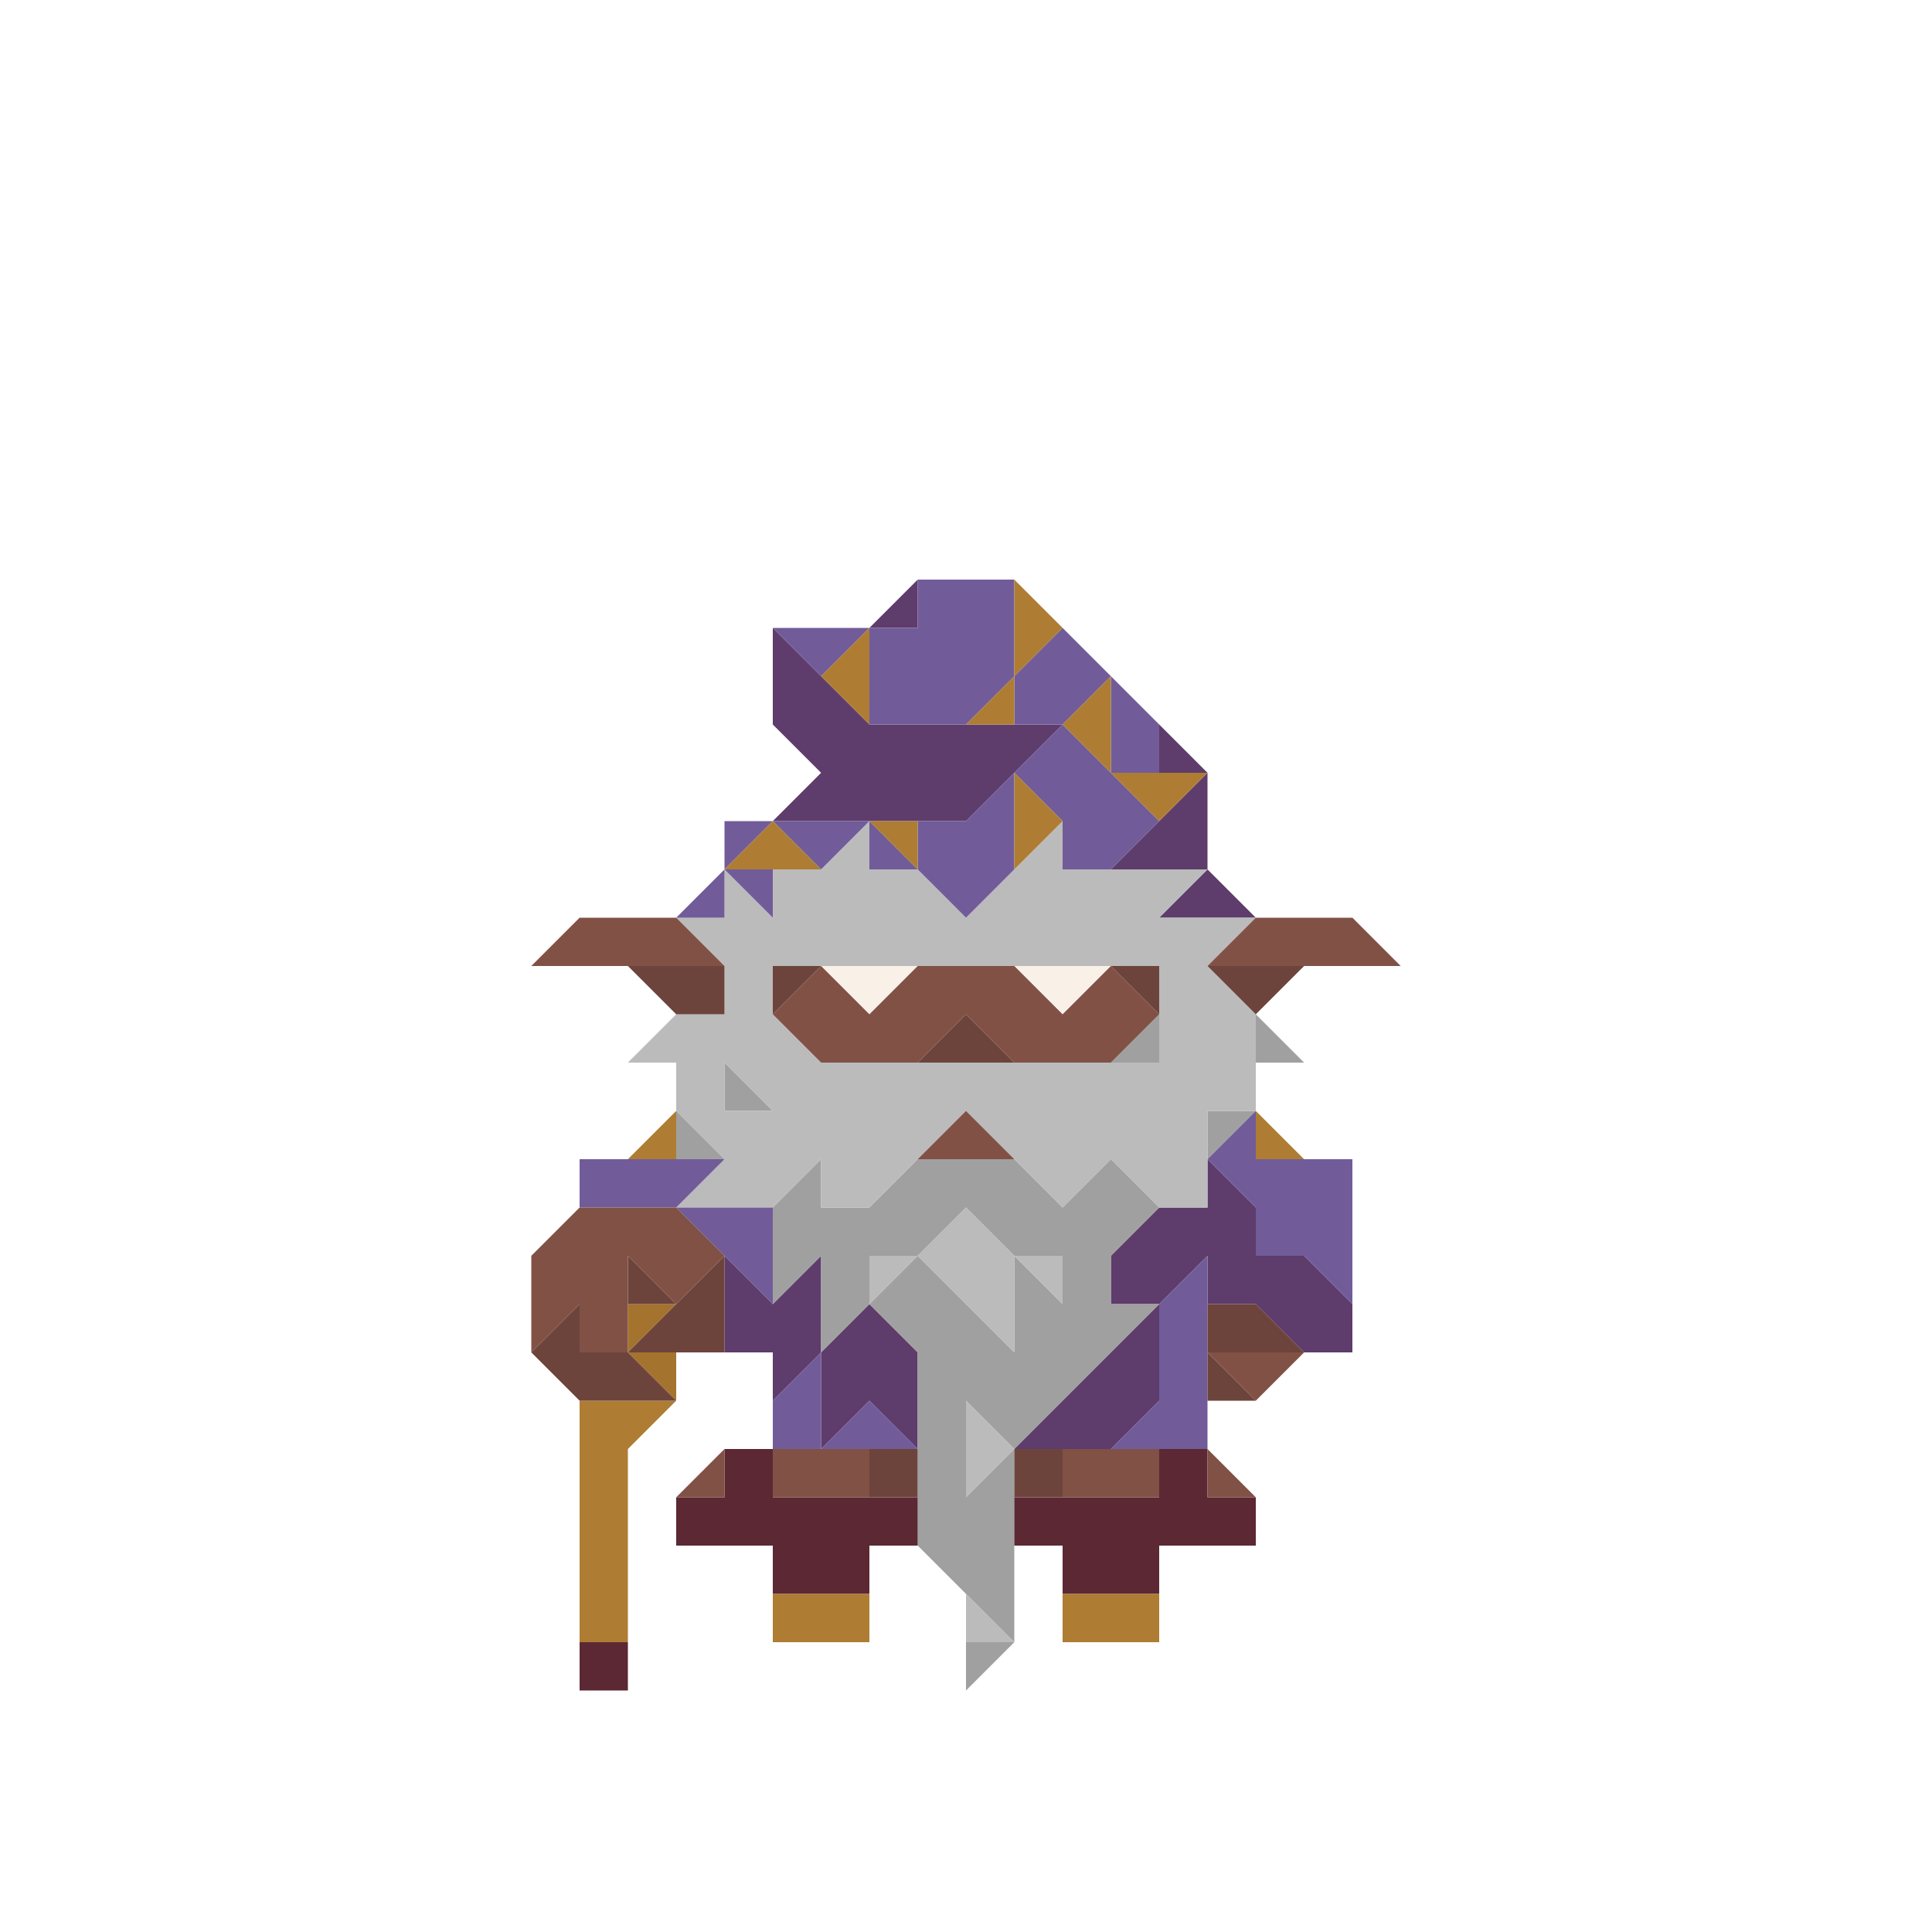<svg enable-background="new 0 0 32 32" viewBox="0 0 32 32" xmlns="http://www.w3.org/2000/svg"><path d="m17.6 16h-.8l.8.8.8-.8z" fill="#f9f1e8"/><path d="m13.6 16 .8.8.8-.8c-.4 0-1.2 0-1.6 0z" fill="#f9f1e8"/><path d="m21.6 20.8h-.8v-.8l-.8-.8v.8h-.8l-.8.8v.8h.8l.8-.8v.8h.8l.8.8h.8v-.8z" fill="#5e3c6b"/><path d="m20 15.2h.8l-.8-.8-.8.8z" fill="#5e3c6b"/><path d="m19.2 12.8h.8l-.8-.8z" fill="#5e3c6b"/><path d="m20 14.4c0-.4 0-1.2 0-1.6-.4.4-1.2 1.2-1.6 1.6z" fill="#5e3c6b"/><path d="m17.6 23.2-.8.8h1.6l.8-.8c0-.4 0-1.2 0-1.6-.4.4-1.2 1.2-1.6 1.6z" fill="#5e3c6b"/><path d="m17.6 12c-1 0-2.2 0-3.2 0-.4-.4-1.2-1.2-1.6-1.6v1.6l.8.8-.8.8h3.2c.4-.4 1.2-1.2 1.6-1.6z" fill="#5e3c6b"/><path d="m15.2 9.6-.8.8h.8z" fill="#5e3c6b"/><path d="m13.6 22.4v1.6l.8-.8.8.8c0-.4 0-1.2 0-1.6l-.8-.8z" fill="#5e3c6b"/><path d="m13.6 20.8-.8.8-.8-.8v1.6h.8v.8l.8-.8c0-.4 0-1.2 0-1.6z" fill="#5e3c6b"/><path d="m20.8 16.8v.8h.8z" fill="#a0a0a0"/><path d="m20 19.2.8-.8h-.8z" fill="#a0a0a0"/><path d="m19.2 17.6v-.8l-.8.8z" fill="#a0a0a0"/><path d="m19.2 20-.8-.8-.8.8-.8-.8c-.4 0-1.2 0-1.6 0l-.8.8h-.8v-.8l-.8.8v1.6l.8-.8v1.6l.8-.8v-.8h.8l.8-.8.8.8h.8v.8l-.8-.8v1.6c-.4-.4-1.2-1.2-1.6-1.6l-.8.8.8.8v3.2c.4.4 1.2 1.2 1.6 1.6 0-1 0-2.2 0-3.2l-.8.8c0-.4 0-1.2 0-1.6l.8.8c.7-.7 1.7-1.7 2.4-2.4h-.8v-.8z" fill="#a0a0a0"/><path d="m16 28 .8-.8h-.8z" fill="#a0a0a0"/><path d="m12 17.6v.8h.8z" fill="#a0a0a0"/><path d="m11.2 19.2h.8l-.8-.8z" fill="#a0a0a0"/><path d="m11.2 22.4v.8l-.8-.8z" fill="#a4732d"/><path d="m20.8 15.2c-.4 0-1.2 0-1.6 0l.8-.8c-.7 0-1.7 0-2.4 0v-.8c-.4.4-1.2 1.2-1.6 1.6l-.8-.8h-.8v-.8l-.8.8h-.8v.8l-.8-.8v.8h-.8l.8.8v.8h-.8l-.8.8h.8v.8l.8.8-.8.8h1.6l.8-.8v.8h.8c.4-.4 1.2-1.2 1.6-1.6l1.6 1.6.8-.8.8.8h.8c0-.4 0-1.2 0-1.6h.8c0-.4 0-1.2 0-1.6l-.8-.8zm-8.8 3.2v-.8l.8.8zm7.2-1.6v.8c-1.8 0-3.8 0-5.6 0l-.8-.8v-.8h6.4z" fill="#bbb"/><path d="m17.6 21.6v-.8h-.8z" fill="#bbb"/><path d="m16 24v.8l.8-.8-.8-.8z" fill="#bbb"/><path d="m16 27.2h.8l-.8-.8z" fill="#bbb"/><path d="m15.2 20.8c.4.4 1.2 1.2 1.6 1.6 0-.4 0-1.2 0-1.6l-.8-.8z" fill="#bbb"/><path d="m14.4 21.6.8-.8h-.8z" fill="#bbb"/><path d="m11.2 21.6-.8.8v-.8z" fill="#a4732d"/><g fill="#715c99"><path d="m21.6 19.2h-.8v-.8l-.8.8.8.8v.8h.8l.8.8c0-.7 0-1.7 0-2.4z"/><path d="m19.2 22.4v.8l-.8.8h1.6c0-1 0-2.2 0-3.2l-.8.8z"/><path d="m18.4 12.8h.8v-.8l-.8-.8z"/><path d="m17.6 10.4-.8.8v.8h.8l.8-.8z"/><path d="m18.4 14.4.8-.8c-.4-.4-1.2-1.2-1.6-1.6l-.8.8.8.8v.8z"/><path d="m16.8 9.6c-.4 0-1.2 0-1.6 0v.8h-.8v1.6h1.6l.8-.8c0-.4 0-1.2 0-1.6z"/><path d="m15.2 13.6v.8l.8.8.8-.8c0-.4 0-1.2 0-1.6l-.8.8z"/><path d="m14.4 14.4h.8l-.8-.8z"/><path d="m13.6 24h1.6l-.8-.8z"/><path d="m13.6 22.4-.8.8v.8h.8c0-.4 0-1.2 0-1.6z"/><path d="m12.8 13.6.8.8.8-.8c-.4 0-1.2 0-1.6 0z"/><path d="m12.8 10.4.8.8.8-.8c-.4 0-1.2 0-1.6 0z"/><path d="m12.8 20.8v-.8c-.4 0-1.2 0-1.6 0 .4.4 1.2 1.2 1.6 1.6z"/><path d="m12.8 14.4h-.8l.8.8z"/><path d="m12 14.4.8-.8h-.8z"/><path d="m12 15.2v-.8l-.8.8z"/><path d="m11.2 19.2c-.4 0-1.2 0-1.6 0v.8h1.6l.8-.8z"/></g><path d="m20 24.8v-.8h-.8v.8c-.7 0-1.7 0-2.4 0v.8h.8v.8h1.6v-.8h1.6v-.8z" fill="#5b2833"/><path d="m13.6 24.8h-.8v-.8h-.8v.8h-.8v.8h1.6v.8h1.6v-.8h.8v-.8c-.4 0-1.2 0-1.6 0z" fill="#5b2833"/><path d="m9.6 27.2h.8v.8h-.8z" fill="#5b2833"/><g fill="#ae7d33"><path d="m20.8 18.4v.8h.8z"/><path d="m18.4 12.8.8.8.8-.8c-.4 0-1.2 0-1.6 0z"/><path d="m17.6 26.4v.8h1.6v-.8c-.4 0-1.2 0-1.6 0z"/><path d="m18.4 11.2-.8.8.8.8c0-.4 0-1.2 0-1.6z"/><path d="m16.8 9.6v1.6l.8-.8z"/><path d="m16.8 12.8v1.6l.8-.8z"/><path d="m16.8 11.2-.8.8h.8z"/><path d="m15.2 14.4v-.8h-.8z"/><path d="m14.4 11.2v-.8l-.8.8.8.8z"/><path d="m12.8 26.4v.8h1.6v-.8c-.4 0-1.2 0-1.6 0z"/><path d="m13.6 14.4-.8-.8-.8.8z"/><path d="m11.2 19.2v-.8l-.8.8z"/><path d="m9.6 23.2v4h.8c0-1 0-2.2 0-3.2l.8-.8c-.4 0-1.2 0-1.6 0z"/></g><g fill="#6d443c"><path d="m21.6 16c-.4 0-1.2 0-1.6 0l.8.8z"/><path d="m20 21.6v.8h1.6l-.8-.8z"/><path d="m20.8 23.2-.8-.8v.8z"/><path d="m19.2 16.8v-.8h-.8z"/><path d="m16.8 24h.8v.8h-.8z"/><path d="m16 16.8-.8.8h1.6z"/><path d="m14.4 24h.8v.8h-.8z"/><path d="m12.8 16.8.8-.8h-.8z"/><path d="m10.4 22.4h1.6c0-.4 0-1.2 0-1.6-.4.4-1.2 1.2-1.6 1.6z"/><path d="m10.4 16 .8.8h.8v-.8c-.4 0-1.2 0-1.6 0z"/><path d="m10.4 21.6h.8l-.8-.8z"/><path d="m9.6 21.6-.8.8.8.8h1.6l-.8-.8h-.8z"/></g><path d="m22.4 15.2c-.4 0-1.2 0-1.6 0l-.8.8h3.2z" fill="#815146"/><path d="m20 22.4.8.8.8-.8c-.4 0-1.2 0-1.6 0z" fill="#815146"/><path d="m20 24.8h.8l-.8-.8z" fill="#815146"/><path d="m17.6 16.8-.8-.8c-.4 0-1.2 0-1.6 0l-.8.8-.8-.8-.8.8.8.8h1.6l.8-.8.8.8h1.6l.8-.8-.8-.8z" fill="#815146"/><path d="m17.6 24v.8h1.6v-.8c-.4 0-1.2 0-1.6 0z" fill="#815146"/><path d="m15.2 19.2h1.6l-.8-.8z" fill="#815146"/><path d="m12.8 24v.8h1.6v-.8c-.4 0-1.2 0-1.6 0z" fill="#815146"/><path d="m12 24.8v-.8l-.8.8z" fill="#815146"/><path d="m10.4 15.2h-.8l-.8.8h3.2l-.8-.8z" fill="#815146"/><path d="m10.4 20h-.8l-.8.8v1.6l.8-.8v.8h.8c0-.4 0-1.2 0-1.6l.8.8.8-.8-.8-.8z" fill="#815146"/></svg>